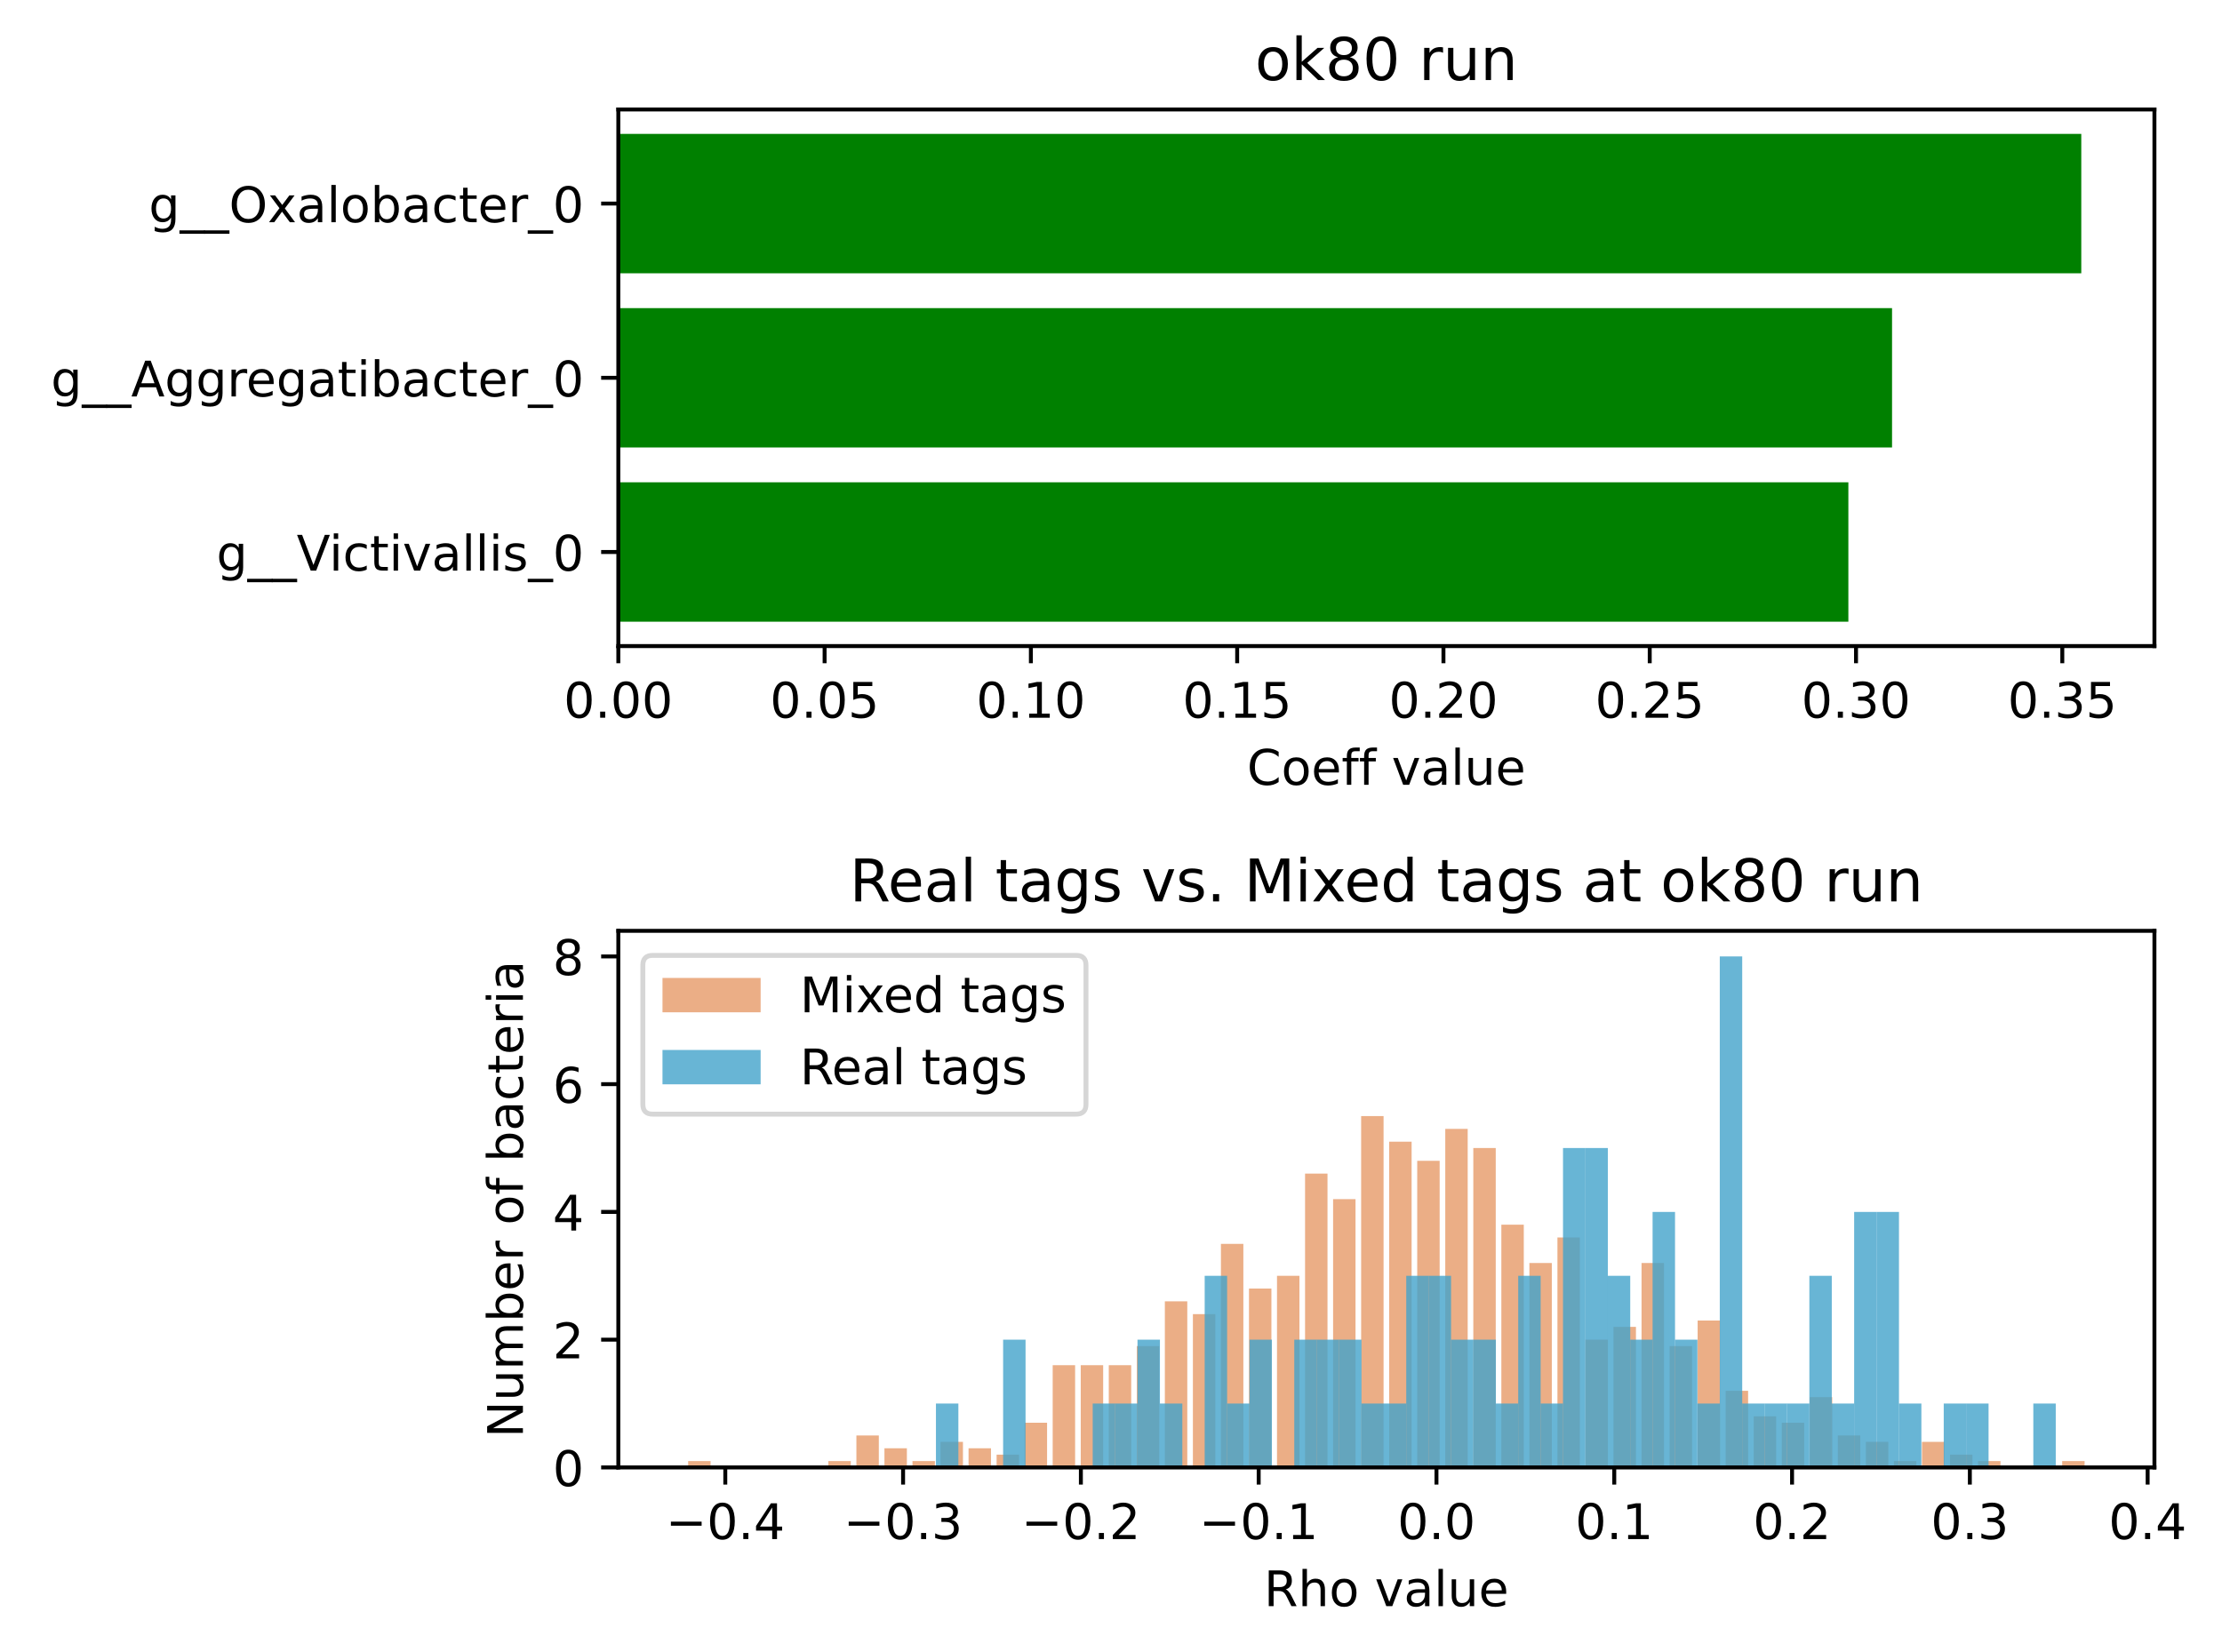 <?xml version="1.0" encoding="utf-8" standalone="no"?>
<!DOCTYPE svg PUBLIC "-//W3C//DTD SVG 1.1//EN"
  "http://www.w3.org/Graphics/SVG/1.1/DTD/svg11.dtd">
<!-- Created with matplotlib (https://matplotlib.org/) -->
<svg height="336.634pt" version="1.1" viewBox="0 0 452.792 336.634" width="452.792pt" xmlns="http://www.w3.org/2000/svg" xmlns:xlink="http://www.w3.org/1999/xlink">
 <defs>
  <style type="text/css">*{stroke-linecap:butt;stroke-linejoin:round;}</style>
 </defs>
 <g id="figure_1">
  <g id="patch_1">
   <path d="M 0 336.634 
L 452.792 336.634 
L 452.792 0 
L 0 0 
z
" style="fill:#ffffff;"/>
  </g>
  <g id="axes_1">
   <g id="patch_2">
    <path d="M 126 131.678 
L 439.023 131.678 
L 439.023 22.318 
L 126 22.318 
z
" style="fill:#ffffff;"/>
   </g>
   <g id="patch_3">
    <path clip-path="url(#p7007260e95)" d="M 126 126.707 
L 376.655 126.707 
L 376.655 98.302 
L 126 98.302 
z
" style="fill:#008000;"/>
   </g>
   <g id="patch_4">
    <path clip-path="url(#p7007260e95)" d="M 126 91.201 
L 385.555 91.201 
L 385.555 62.796 
L 126 62.796 
z
" style="fill:#008000;"/>
   </g>
   <g id="patch_5">
    <path clip-path="url(#p7007260e95)" d="M 126 55.694 
L 424.117 55.694 
L 424.117 27.289 
L 126 27.289 
z
" style="fill:#008000;"/>
   </g>
   <g id="matplotlib.axis_1">
    <g id="xtick_1">
     <g id="line2d_1">
      <defs>
       <path d="M 0 0 
L 0 3.5 
" id="maafb1d41b7" style="stroke:#000000;stroke-width:0.8;"/>
      </defs>
      <g>
       <use style="stroke:#000000;stroke-width:0.8;" x="126" xlink:href="#maafb1d41b7" y="131.678"/>
      </g>
     </g>
     <g id="text_1">
      <!-- 0.00 -->
      <g transform="translate(114.867 146.277)scale(0.1 -0.1)">
       <defs>
        <path d="M 31.781 66.406 
Q 24.172 66.406 20.328 58.906 
Q 16.5 51.422 16.5 36.375 
Q 16.5 21.391 20.328 13.891 
Q 24.172 6.391 31.781 6.391 
Q 39.453 6.391 43.281 13.891 
Q 47.125 21.391 47.125 36.375 
Q 47.125 51.422 43.281 58.906 
Q 39.453 66.406 31.781 66.406 
z
M 31.781 74.219 
Q 44.047 74.219 50.516 64.516 
Q 56.984 54.828 56.984 36.375 
Q 56.984 17.969 50.516 8.266 
Q 44.047 -1.422 31.781 -1.422 
Q 19.531 -1.422 13.062 8.266 
Q 6.594 17.969 6.594 36.375 
Q 6.594 54.828 13.062 64.516 
Q 19.531 74.219 31.781 74.219 
z
" id="DejaVuSans-48"/>
        <path d="M 10.688 12.406 
L 21 12.406 
L 21 0 
L 10.688 0 
z
" id="DejaVuSans-46"/>
       </defs>
       <use xlink:href="#DejaVuSans-48"/>
       <use x="63.623" xlink:href="#DejaVuSans-46"/>
       <use x="95.41" xlink:href="#DejaVuSans-48"/>
       <use x="159.033" xlink:href="#DejaVuSans-48"/>
      </g>
     </g>
    </g>
    <g id="xtick_2">
     <g id="line2d_2">
      <g>
       <use style="stroke:#000000;stroke-width:0.8;" x="168.035" xlink:href="#maafb1d41b7" y="131.678"/>
      </g>
     </g>
     <g id="text_2">
      <!-- 0.05 -->
      <g transform="translate(156.903 146.277)scale(0.1 -0.1)">
       <defs>
        <path d="M 10.797 72.906 
L 49.516 72.906 
L 49.516 64.594 
L 19.828 64.594 
L 19.828 46.734 
Q 21.969 47.469 24.109 47.828 
Q 26.266 48.188 28.422 48.188 
Q 40.625 48.188 47.75 41.5 
Q 54.891 34.812 54.891 23.391 
Q 54.891 11.625 47.562 5.094 
Q 40.234 -1.422 26.906 -1.422 
Q 22.312 -1.422 17.547 -0.641 
Q 12.797 0.141 7.719 1.703 
L 7.719 11.625 
Q 12.109 9.234 16.797 8.062 
Q 21.484 6.891 26.703 6.891 
Q 35.156 6.891 40.078 11.328 
Q 45.016 15.766 45.016 23.391 
Q 45.016 31 40.078 35.438 
Q 35.156 39.891 26.703 39.891 
Q 22.75 39.891 18.812 39.016 
Q 14.891 38.141 10.797 36.281 
z
" id="DejaVuSans-53"/>
       </defs>
       <use xlink:href="#DejaVuSans-48"/>
       <use x="63.623" xlink:href="#DejaVuSans-46"/>
       <use x="95.41" xlink:href="#DejaVuSans-48"/>
       <use x="159.033" xlink:href="#DejaVuSans-53"/>
      </g>
     </g>
    </g>
    <g id="xtick_3">
     <g id="line2d_3">
      <g>
       <use style="stroke:#000000;stroke-width:0.8;" x="210.071" xlink:href="#maafb1d41b7" y="131.678"/>
      </g>
     </g>
     <g id="text_3">
      <!-- 0.10 -->
      <g transform="translate(198.938 146.277)scale(0.1 -0.1)">
       <defs>
        <path d="M 12.406 8.297 
L 28.516 8.297 
L 28.516 63.922 
L 10.984 60.406 
L 10.984 69.391 
L 28.422 72.906 
L 38.281 72.906 
L 38.281 8.297 
L 54.391 8.297 
L 54.391 0 
L 12.406 0 
z
" id="DejaVuSans-49"/>
       </defs>
       <use xlink:href="#DejaVuSans-48"/>
       <use x="63.623" xlink:href="#DejaVuSans-46"/>
       <use x="95.41" xlink:href="#DejaVuSans-49"/>
       <use x="159.033" xlink:href="#DejaVuSans-48"/>
      </g>
     </g>
    </g>
    <g id="xtick_4">
     <g id="line2d_4">
      <g>
       <use style="stroke:#000000;stroke-width:0.8;" x="252.106" xlink:href="#maafb1d41b7" y="131.678"/>
      </g>
     </g>
     <g id="text_4">
      <!-- 0.15 -->
      <g transform="translate(240.974 146.277)scale(0.1 -0.1)">
       <use xlink:href="#DejaVuSans-48"/>
       <use x="63.623" xlink:href="#DejaVuSans-46"/>
       <use x="95.41" xlink:href="#DejaVuSans-49"/>
       <use x="159.033" xlink:href="#DejaVuSans-53"/>
      </g>
     </g>
    </g>
    <g id="xtick_5">
     <g id="line2d_5">
      <g>
       <use style="stroke:#000000;stroke-width:0.8;" x="294.142" xlink:href="#maafb1d41b7" y="131.678"/>
      </g>
     </g>
     <g id="text_5">
      <!-- 0.20 -->
      <g transform="translate(283.009 146.277)scale(0.1 -0.1)">
       <defs>
        <path d="M 19.188 8.297 
L 53.609 8.297 
L 53.609 0 
L 7.328 0 
L 7.328 8.297 
Q 12.938 14.109 22.625 23.891 
Q 32.328 33.688 34.812 36.531 
Q 39.547 41.844 41.422 45.531 
Q 43.312 49.219 43.312 52.781 
Q 43.312 58.594 39.234 62.25 
Q 35.156 65.922 28.609 65.922 
Q 23.969 65.922 18.812 64.312 
Q 13.672 62.703 7.812 59.422 
L 7.812 69.391 
Q 13.766 71.781 18.938 73 
Q 24.125 74.219 28.422 74.219 
Q 39.75 74.219 46.484 68.547 
Q 53.219 62.891 53.219 53.422 
Q 53.219 48.922 51.531 44.891 
Q 49.859 40.875 45.406 35.406 
Q 44.188 33.984 37.641 27.219 
Q 31.109 20.453 19.188 8.297 
z
" id="DejaVuSans-50"/>
       </defs>
       <use xlink:href="#DejaVuSans-48"/>
       <use x="63.623" xlink:href="#DejaVuSans-46"/>
       <use x="95.41" xlink:href="#DejaVuSans-50"/>
       <use x="159.033" xlink:href="#DejaVuSans-48"/>
      </g>
     </g>
    </g>
    <g id="xtick_6">
     <g id="line2d_6">
      <g>
       <use style="stroke:#000000;stroke-width:0.8;" x="336.177" xlink:href="#maafb1d41b7" y="131.678"/>
      </g>
     </g>
     <g id="text_6">
      <!-- 0.25 -->
      <g transform="translate(325.045 146.277)scale(0.1 -0.1)">
       <use xlink:href="#DejaVuSans-48"/>
       <use x="63.623" xlink:href="#DejaVuSans-46"/>
       <use x="95.41" xlink:href="#DejaVuSans-50"/>
       <use x="159.033" xlink:href="#DejaVuSans-53"/>
      </g>
     </g>
    </g>
    <g id="xtick_7">
     <g id="line2d_7">
      <g>
       <use style="stroke:#000000;stroke-width:0.8;" x="378.213" xlink:href="#maafb1d41b7" y="131.678"/>
      </g>
     </g>
     <g id="text_7">
      <!-- 0.30 -->
      <g transform="translate(367.08 146.277)scale(0.1 -0.1)">
       <defs>
        <path d="M 40.578 39.312 
Q 47.656 37.797 51.625 33 
Q 55.609 28.219 55.609 21.188 
Q 55.609 10.406 48.188 4.484 
Q 40.766 -1.422 27.094 -1.422 
Q 22.516 -1.422 17.656 -0.516 
Q 12.797 0.391 7.625 2.203 
L 7.625 11.719 
Q 11.719 9.328 16.594 8.109 
Q 21.484 6.891 26.812 6.891 
Q 36.078 6.891 40.938 10.547 
Q 45.797 14.203 45.797 21.188 
Q 45.797 27.641 41.281 31.266 
Q 36.766 34.906 28.719 34.906 
L 20.219 34.906 
L 20.219 43.016 
L 29.109 43.016 
Q 36.375 43.016 40.234 45.922 
Q 44.094 48.828 44.094 54.297 
Q 44.094 59.906 40.109 62.906 
Q 36.141 65.922 28.719 65.922 
Q 24.656 65.922 20.016 65.031 
Q 15.375 64.156 9.812 62.312 
L 9.812 71.094 
Q 15.438 72.656 20.344 73.438 
Q 25.25 74.219 29.594 74.219 
Q 40.828 74.219 47.359 69.109 
Q 53.906 64.016 53.906 55.328 
Q 53.906 49.266 50.438 45.094 
Q 46.969 40.922 40.578 39.312 
z
" id="DejaVuSans-51"/>
       </defs>
       <use xlink:href="#DejaVuSans-48"/>
       <use x="63.623" xlink:href="#DejaVuSans-46"/>
       <use x="95.41" xlink:href="#DejaVuSans-51"/>
       <use x="159.033" xlink:href="#DejaVuSans-48"/>
      </g>
     </g>
    </g>
    <g id="xtick_8">
     <g id="line2d_8">
      <g>
       <use style="stroke:#000000;stroke-width:0.8;" x="420.248" xlink:href="#maafb1d41b7" y="131.678"/>
      </g>
     </g>
     <g id="text_8">
      <!-- 0.35 -->
      <g transform="translate(409.115 146.277)scale(0.1 -0.1)">
       <use xlink:href="#DejaVuSans-48"/>
       <use x="63.623" xlink:href="#DejaVuSans-46"/>
       <use x="95.41" xlink:href="#DejaVuSans-51"/>
       <use x="159.033" xlink:href="#DejaVuSans-53"/>
      </g>
     </g>
    </g>
    <g id="text_9">
     <!-- Coeff value -->
     <g transform="translate(254.117 159.955)scale(0.1 -0.1)">
      <defs>
       <path d="M 64.406 67.281 
L 64.406 56.891 
Q 59.422 61.531 53.781 63.812 
Q 48.141 66.109 41.797 66.109 
Q 29.297 66.109 22.656 58.469 
Q 16.016 50.828 16.016 36.375 
Q 16.016 21.969 22.656 14.328 
Q 29.297 6.688 41.797 6.688 
Q 48.141 6.688 53.781 8.984 
Q 59.422 11.281 64.406 15.922 
L 64.406 5.609 
Q 59.234 2.094 53.438 0.328 
Q 47.656 -1.422 41.219 -1.422 
Q 24.656 -1.422 15.125 8.703 
Q 5.609 18.844 5.609 36.375 
Q 5.609 53.953 15.125 64.078 
Q 24.656 74.219 41.219 74.219 
Q 47.75 74.219 53.531 72.484 
Q 59.328 70.75 64.406 67.281 
z
" id="DejaVuSans-67"/>
       <path d="M 30.609 48.391 
Q 23.391 48.391 19.188 42.75 
Q 14.984 37.109 14.984 27.297 
Q 14.984 17.484 19.156 11.844 
Q 23.344 6.203 30.609 6.203 
Q 37.797 6.203 41.984 11.859 
Q 46.188 17.531 46.188 27.297 
Q 46.188 37.016 41.984 42.703 
Q 37.797 48.391 30.609 48.391 
z
M 30.609 56 
Q 42.328 56 49.016 48.375 
Q 55.719 40.766 55.719 27.297 
Q 55.719 13.875 49.016 6.219 
Q 42.328 -1.422 30.609 -1.422 
Q 18.844 -1.422 12.172 6.219 
Q 5.516 13.875 5.516 27.297 
Q 5.516 40.766 12.172 48.375 
Q 18.844 56 30.609 56 
z
" id="DejaVuSans-111"/>
       <path d="M 56.203 29.594 
L 56.203 25.203 
L 14.891 25.203 
Q 15.484 15.922 20.484 11.062 
Q 25.484 6.203 34.422 6.203 
Q 39.594 6.203 44.453 7.469 
Q 49.312 8.734 54.109 11.281 
L 54.109 2.781 
Q 49.266 0.734 44.188 -0.344 
Q 39.109 -1.422 33.891 -1.422 
Q 20.797 -1.422 13.156 6.188 
Q 5.516 13.812 5.516 26.812 
Q 5.516 40.234 12.766 48.109 
Q 20.016 56 32.328 56 
Q 43.359 56 49.781 48.891 
Q 56.203 41.797 56.203 29.594 
z
M 47.219 32.234 
Q 47.125 39.594 43.094 43.984 
Q 39.062 48.391 32.422 48.391 
Q 24.906 48.391 20.391 44.141 
Q 15.875 39.891 15.188 32.172 
z
" id="DejaVuSans-101"/>
       <path d="M 37.109 75.984 
L 37.109 68.5 
L 28.516 68.5 
Q 23.688 68.5 21.797 66.547 
Q 19.922 64.594 19.922 59.516 
L 19.922 54.688 
L 34.719 54.688 
L 34.719 47.703 
L 19.922 47.703 
L 19.922 0 
L 10.891 0 
L 10.891 47.703 
L 2.297 47.703 
L 2.297 54.688 
L 10.891 54.688 
L 10.891 58.5 
Q 10.891 67.625 15.141 71.797 
Q 19.391 75.984 28.609 75.984 
z
" id="DejaVuSans-102"/>
       <path id="DejaVuSans-32"/>
       <path d="M 2.984 54.688 
L 12.5 54.688 
L 29.594 8.797 
L 46.688 54.688 
L 56.203 54.688 
L 35.688 0 
L 23.484 0 
z
" id="DejaVuSans-118"/>
       <path d="M 34.281 27.484 
Q 23.391 27.484 19.188 25 
Q 14.984 22.516 14.984 16.5 
Q 14.984 11.719 18.141 8.906 
Q 21.297 6.109 26.703 6.109 
Q 34.188 6.109 38.703 11.406 
Q 43.219 16.703 43.219 25.484 
L 43.219 27.484 
z
M 52.203 31.203 
L 52.203 0 
L 43.219 0 
L 43.219 8.297 
Q 40.141 3.328 35.547 0.953 
Q 30.953 -1.422 24.312 -1.422 
Q 15.922 -1.422 10.953 3.297 
Q 6 8.016 6 15.922 
Q 6 25.141 12.172 29.828 
Q 18.359 34.516 30.609 34.516 
L 43.219 34.516 
L 43.219 35.406 
Q 43.219 41.609 39.141 45 
Q 35.062 48.391 27.688 48.391 
Q 23 48.391 18.547 47.266 
Q 14.109 46.141 10.016 43.891 
L 10.016 52.203 
Q 14.938 54.109 19.578 55.047 
Q 24.219 56 28.609 56 
Q 40.484 56 46.344 49.844 
Q 52.203 43.703 52.203 31.203 
z
" id="DejaVuSans-97"/>
       <path d="M 9.422 75.984 
L 18.406 75.984 
L 18.406 0 
L 9.422 0 
z
" id="DejaVuSans-108"/>
       <path d="M 8.5 21.578 
L 8.5 54.688 
L 17.484 54.688 
L 17.484 21.922 
Q 17.484 14.156 20.5 10.266 
Q 23.531 6.391 29.594 6.391 
Q 36.859 6.391 41.078 11.031 
Q 45.312 15.672 45.312 23.688 
L 45.312 54.688 
L 54.297 54.688 
L 54.297 0 
L 45.312 0 
L 45.312 8.406 
Q 42.047 3.422 37.719 1 
Q 33.406 -1.422 27.688 -1.422 
Q 18.266 -1.422 13.375 4.438 
Q 8.5 10.297 8.5 21.578 
z
M 31.109 56 
z
" id="DejaVuSans-117"/>
      </defs>
      <use xlink:href="#DejaVuSans-67"/>
      <use x="69.824" xlink:href="#DejaVuSans-111"/>
      <use x="131.006" xlink:href="#DejaVuSans-101"/>
      <use x="192.529" xlink:href="#DejaVuSans-102"/>
      <use x="227.734" xlink:href="#DejaVuSans-102"/>
      <use x="262.939" xlink:href="#DejaVuSans-32"/>
      <use x="294.727" xlink:href="#DejaVuSans-118"/>
      <use x="353.906" xlink:href="#DejaVuSans-97"/>
      <use x="415.186" xlink:href="#DejaVuSans-108"/>
      <use x="442.969" xlink:href="#DejaVuSans-117"/>
      <use x="506.348" xlink:href="#DejaVuSans-101"/>
     </g>
    </g>
   </g>
   <g id="matplotlib.axis_2">
    <g id="ytick_1">
     <g id="line2d_9">
      <defs>
       <path d="M 0 0 
L -3.5 0 
" id="m98f04a2d70" style="stroke:#000000;stroke-width:0.8;"/>
      </defs>
      <g>
       <use style="stroke:#000000;stroke-width:0.8;" x="126" xlink:href="#m98f04a2d70" y="112.505"/>
      </g>
     </g>
     <g id="text_10">
      <!--  g__Victivallis_0 -->
      <g transform="translate(40.93 116.304)scale(0.1 -0.1)">
       <defs>
        <path d="M 45.406 27.984 
Q 45.406 37.75 41.375 43.109 
Q 37.359 48.484 30.078 48.484 
Q 22.859 48.484 18.828 43.109 
Q 14.797 37.75 14.797 27.984 
Q 14.797 18.266 18.828 12.891 
Q 22.859 7.516 30.078 7.516 
Q 37.359 7.516 41.375 12.891 
Q 45.406 18.266 45.406 27.984 
z
M 54.391 6.781 
Q 54.391 -7.172 48.188 -13.984 
Q 42 -20.797 29.203 -20.797 
Q 24.469 -20.797 20.266 -20.094 
Q 16.062 -19.391 12.109 -17.922 
L 12.109 -9.188 
Q 16.062 -11.328 19.922 -12.344 
Q 23.781 -13.375 27.781 -13.375 
Q 36.625 -13.375 41.016 -8.766 
Q 45.406 -4.156 45.406 5.172 
L 45.406 9.625 
Q 42.625 4.781 38.281 2.391 
Q 33.938 0 27.875 0 
Q 17.828 0 11.672 7.656 
Q 5.516 15.328 5.516 27.984 
Q 5.516 40.672 11.672 48.328 
Q 17.828 56 27.875 56 
Q 33.938 56 38.281 53.609 
Q 42.625 51.219 45.406 46.391 
L 45.406 54.688 
L 54.391 54.688 
z
" id="DejaVuSans-103"/>
        <path d="M 50.984 -16.609 
L 50.984 -23.578 
L -0.984 -23.578 
L -0.984 -16.609 
z
" id="DejaVuSans-95"/>
        <path d="M 28.609 0 
L 0.781 72.906 
L 11.078 72.906 
L 34.188 11.531 
L 57.328 72.906 
L 67.578 72.906 
L 39.797 0 
z
" id="DejaVuSans-86"/>
        <path d="M 9.422 54.688 
L 18.406 54.688 
L 18.406 0 
L 9.422 0 
z
M 9.422 75.984 
L 18.406 75.984 
L 18.406 64.594 
L 9.422 64.594 
z
" id="DejaVuSans-105"/>
        <path d="M 48.781 52.594 
L 48.781 44.188 
Q 44.969 46.297 41.141 47.344 
Q 37.312 48.391 33.406 48.391 
Q 24.656 48.391 19.812 42.844 
Q 14.984 37.312 14.984 27.297 
Q 14.984 17.281 19.812 11.734 
Q 24.656 6.203 33.406 6.203 
Q 37.312 6.203 41.141 7.25 
Q 44.969 8.297 48.781 10.406 
L 48.781 2.094 
Q 45.016 0.344 40.984 -0.531 
Q 36.969 -1.422 32.422 -1.422 
Q 20.062 -1.422 12.781 6.344 
Q 5.516 14.109 5.516 27.297 
Q 5.516 40.672 12.859 48.328 
Q 20.219 56 33.016 56 
Q 37.156 56 41.109 55.141 
Q 45.062 54.297 48.781 52.594 
z
" id="DejaVuSans-99"/>
        <path d="M 18.312 70.219 
L 18.312 54.688 
L 36.812 54.688 
L 36.812 47.703 
L 18.312 47.703 
L 18.312 18.016 
Q 18.312 11.328 20.141 9.422 
Q 21.969 7.516 27.594 7.516 
L 36.812 7.516 
L 36.812 0 
L 27.594 0 
Q 17.188 0 13.234 3.875 
Q 9.281 7.766 9.281 18.016 
L 9.281 47.703 
L 2.688 47.703 
L 2.688 54.688 
L 9.281 54.688 
L 9.281 70.219 
z
" id="DejaVuSans-116"/>
        <path d="M 44.281 53.078 
L 44.281 44.578 
Q 40.484 46.531 36.375 47.5 
Q 32.281 48.484 27.875 48.484 
Q 21.188 48.484 17.844 46.438 
Q 14.5 44.391 14.5 40.281 
Q 14.5 37.156 16.891 35.375 
Q 19.281 33.594 26.516 31.984 
L 29.594 31.297 
Q 39.156 29.25 43.188 25.516 
Q 47.219 21.781 47.219 15.094 
Q 47.219 7.469 41.188 3.016 
Q 35.156 -1.422 24.609 -1.422 
Q 20.219 -1.422 15.453 -0.562 
Q 10.688 0.297 5.422 2 
L 5.422 11.281 
Q 10.406 8.688 15.234 7.391 
Q 20.062 6.109 24.812 6.109 
Q 31.156 6.109 34.562 8.281 
Q 37.984 10.453 37.984 14.406 
Q 37.984 18.062 35.516 20.016 
Q 33.062 21.969 24.703 23.781 
L 21.578 24.516 
Q 13.234 26.266 9.516 29.906 
Q 5.812 33.547 5.812 39.891 
Q 5.812 47.609 11.281 51.797 
Q 16.75 56 26.812 56 
Q 31.781 56 36.172 55.266 
Q 40.578 54.547 44.281 53.078 
z
" id="DejaVuSans-115"/>
       </defs>
       <use xlink:href="#DejaVuSans-32"/>
       <use x="31.787" xlink:href="#DejaVuSans-103"/>
       <use x="95.264" xlink:href="#DejaVuSans-95"/>
       <use x="145.264" xlink:href="#DejaVuSans-95"/>
       <use x="195.264" xlink:href="#DejaVuSans-86"/>
       <use x="261.422" xlink:href="#DejaVuSans-105"/>
       <use x="289.205" xlink:href="#DejaVuSans-99"/>
       <use x="344.186" xlink:href="#DejaVuSans-116"/>
       <use x="383.395" xlink:href="#DejaVuSans-105"/>
       <use x="411.178" xlink:href="#DejaVuSans-118"/>
       <use x="470.357" xlink:href="#DejaVuSans-97"/>
       <use x="531.637" xlink:href="#DejaVuSans-108"/>
       <use x="559.42" xlink:href="#DejaVuSans-108"/>
       <use x="587.203" xlink:href="#DejaVuSans-105"/>
       <use x="614.986" xlink:href="#DejaVuSans-115"/>
       <use x="667.086" xlink:href="#DejaVuSans-95"/>
       <use x="717.086" xlink:href="#DejaVuSans-48"/>
      </g>
     </g>
    </g>
    <g id="ytick_2">
     <g id="line2d_10">
      <g>
       <use style="stroke:#000000;stroke-width:0.8;" x="126" xlink:href="#m98f04a2d70" y="76.998"/>
      </g>
     </g>
     <g id="text_11">
      <!--  g__Aggregatibacter_0 -->
      <g transform="translate(7.2 80.797)scale(0.1 -0.1)">
       <defs>
        <path d="M 34.188 63.188 
L 20.797 26.906 
L 47.609 26.906 
z
M 28.609 72.906 
L 39.797 72.906 
L 67.578 0 
L 57.328 0 
L 50.688 18.703 
L 17.828 18.703 
L 11.188 0 
L 0.781 0 
z
" id="DejaVuSans-65"/>
        <path d="M 41.109 46.297 
Q 39.594 47.172 37.812 47.578 
Q 36.031 48 33.891 48 
Q 26.266 48 22.188 43.047 
Q 18.109 38.094 18.109 28.812 
L 18.109 0 
L 9.078 0 
L 9.078 54.688 
L 18.109 54.688 
L 18.109 46.188 
Q 20.953 51.172 25.484 53.578 
Q 30.031 56 36.531 56 
Q 37.453 56 38.578 55.875 
Q 39.703 55.766 41.062 55.516 
z
" id="DejaVuSans-114"/>
        <path d="M 48.688 27.297 
Q 48.688 37.203 44.609 42.844 
Q 40.531 48.484 33.406 48.484 
Q 26.266 48.484 22.188 42.844 
Q 18.109 37.203 18.109 27.297 
Q 18.109 17.391 22.188 11.75 
Q 26.266 6.109 33.406 6.109 
Q 40.531 6.109 44.609 11.75 
Q 48.688 17.391 48.688 27.297 
z
M 18.109 46.391 
Q 20.953 51.266 25.266 53.625 
Q 29.594 56 35.594 56 
Q 45.562 56 51.781 48.094 
Q 58.016 40.188 58.016 27.297 
Q 58.016 14.406 51.781 6.484 
Q 45.562 -1.422 35.594 -1.422 
Q 29.594 -1.422 25.266 0.953 
Q 20.953 3.328 18.109 8.203 
L 18.109 0 
L 9.078 0 
L 9.078 75.984 
L 18.109 75.984 
z
" id="DejaVuSans-98"/>
       </defs>
       <use xlink:href="#DejaVuSans-32"/>
       <use x="31.787" xlink:href="#DejaVuSans-103"/>
       <use x="95.264" xlink:href="#DejaVuSans-95"/>
       <use x="145.264" xlink:href="#DejaVuSans-95"/>
       <use x="195.264" xlink:href="#DejaVuSans-65"/>
       <use x="263.672" xlink:href="#DejaVuSans-103"/>
       <use x="327.148" xlink:href="#DejaVuSans-103"/>
       <use x="390.625" xlink:href="#DejaVuSans-114"/>
       <use x="429.488" xlink:href="#DejaVuSans-101"/>
       <use x="491.012" xlink:href="#DejaVuSans-103"/>
       <use x="554.488" xlink:href="#DejaVuSans-97"/>
       <use x="615.768" xlink:href="#DejaVuSans-116"/>
       <use x="654.977" xlink:href="#DejaVuSans-105"/>
       <use x="682.76" xlink:href="#DejaVuSans-98"/>
       <use x="746.236" xlink:href="#DejaVuSans-97"/>
       <use x="807.516" xlink:href="#DejaVuSans-99"/>
       <use x="862.496" xlink:href="#DejaVuSans-116"/>
       <use x="901.705" xlink:href="#DejaVuSans-101"/>
       <use x="963.229" xlink:href="#DejaVuSans-114"/>
       <use x="1004.342" xlink:href="#DejaVuSans-95"/>
       <use x="1054.342" xlink:href="#DejaVuSans-48"/>
      </g>
     </g>
    </g>
    <g id="ytick_3">
     <g id="line2d_11">
      <g>
       <use style="stroke:#000000;stroke-width:0.8;" x="126" xlink:href="#m98f04a2d70" y="41.492"/>
      </g>
     </g>
     <g id="text_12">
      <!--  g__Oxalobacter_0 -->
      <g transform="translate(27.136 45.291)scale(0.1 -0.1)">
       <defs>
        <path d="M 39.406 66.219 
Q 28.656 66.219 22.328 58.203 
Q 16.016 50.203 16.016 36.375 
Q 16.016 22.609 22.328 14.594 
Q 28.656 6.594 39.406 6.594 
Q 50.141 6.594 56.422 14.594 
Q 62.703 22.609 62.703 36.375 
Q 62.703 50.203 56.422 58.203 
Q 50.141 66.219 39.406 66.219 
z
M 39.406 74.219 
Q 54.734 74.219 63.906 63.938 
Q 73.094 53.656 73.094 36.375 
Q 73.094 19.141 63.906 8.859 
Q 54.734 -1.422 39.406 -1.422 
Q 24.031 -1.422 14.812 8.828 
Q 5.609 19.094 5.609 36.375 
Q 5.609 53.656 14.812 63.938 
Q 24.031 74.219 39.406 74.219 
z
" id="DejaVuSans-79"/>
        <path d="M 54.891 54.688 
L 35.109 28.078 
L 55.906 0 
L 45.312 0 
L 29.391 21.484 
L 13.484 0 
L 2.875 0 
L 24.125 28.609 
L 4.688 54.688 
L 15.281 54.688 
L 29.781 35.203 
L 44.281 54.688 
z
" id="DejaVuSans-120"/>
       </defs>
       <use xlink:href="#DejaVuSans-32"/>
       <use x="31.787" xlink:href="#DejaVuSans-103"/>
       <use x="95.264" xlink:href="#DejaVuSans-95"/>
       <use x="145.264" xlink:href="#DejaVuSans-95"/>
       <use x="195.264" xlink:href="#DejaVuSans-79"/>
       <use x="273.975" xlink:href="#DejaVuSans-120"/>
       <use x="333.154" xlink:href="#DejaVuSans-97"/>
       <use x="394.434" xlink:href="#DejaVuSans-108"/>
       <use x="422.217" xlink:href="#DejaVuSans-111"/>
       <use x="483.398" xlink:href="#DejaVuSans-98"/>
       <use x="546.875" xlink:href="#DejaVuSans-97"/>
       <use x="608.154" xlink:href="#DejaVuSans-99"/>
       <use x="663.135" xlink:href="#DejaVuSans-116"/>
       <use x="702.344" xlink:href="#DejaVuSans-101"/>
       <use x="763.867" xlink:href="#DejaVuSans-114"/>
       <use x="804.98" xlink:href="#DejaVuSans-95"/>
       <use x="854.98" xlink:href="#DejaVuSans-48"/>
      </g>
     </g>
    </g>
   </g>
   <g id="patch_6">
    <path d="M 126 131.678 
L 126 22.318 
" style="fill:none;stroke:#000000;stroke-linecap:square;stroke-linejoin:miter;stroke-width:0.8;"/>
   </g>
   <g id="patch_7">
    <path d="M 439.023 131.678 
L 439.023 22.318 
" style="fill:none;stroke:#000000;stroke-linecap:square;stroke-linejoin:miter;stroke-width:0.8;"/>
   </g>
   <g id="patch_8">
    <path d="M 126 131.678 
L 439.023 131.678 
" style="fill:none;stroke:#000000;stroke-linecap:square;stroke-linejoin:miter;stroke-width:0.8;"/>
   </g>
   <g id="patch_9">
    <path d="M 126 22.318 
L 439.023 22.318 
" style="fill:none;stroke:#000000;stroke-linecap:square;stroke-linejoin:miter;stroke-width:0.8;"/>
   </g>
   <g id="text_13">
    <!-- ok80 run -->
    <g transform="translate(255.752 16.318)scale(0.12 -0.12)">
     <defs>
      <path d="M 9.078 75.984 
L 18.109 75.984 
L 18.109 31.109 
L 44.922 54.688 
L 56.391 54.688 
L 27.391 29.109 
L 57.625 0 
L 45.906 0 
L 18.109 26.703 
L 18.109 0 
L 9.078 0 
z
" id="DejaVuSans-107"/>
      <path d="M 31.781 34.625 
Q 24.75 34.625 20.719 30.859 
Q 16.703 27.094 16.703 20.516 
Q 16.703 13.922 20.719 10.156 
Q 24.75 6.391 31.781 6.391 
Q 38.812 6.391 42.859 10.172 
Q 46.922 13.969 46.922 20.516 
Q 46.922 27.094 42.891 30.859 
Q 38.875 34.625 31.781 34.625 
z
M 21.922 38.812 
Q 15.578 40.375 12.031 44.719 
Q 8.5 49.078 8.5 55.328 
Q 8.5 64.062 14.719 69.141 
Q 20.953 74.219 31.781 74.219 
Q 42.672 74.219 48.875 69.141 
Q 55.078 64.062 55.078 55.328 
Q 55.078 49.078 51.531 44.719 
Q 48 40.375 41.703 38.812 
Q 48.828 37.156 52.797 32.312 
Q 56.781 27.484 56.781 20.516 
Q 56.781 9.906 50.312 4.234 
Q 43.844 -1.422 31.781 -1.422 
Q 19.734 -1.422 13.25 4.234 
Q 6.781 9.906 6.781 20.516 
Q 6.781 27.484 10.781 32.312 
Q 14.797 37.156 21.922 38.812 
z
M 18.312 54.391 
Q 18.312 48.734 21.844 45.562 
Q 25.391 42.391 31.781 42.391 
Q 38.141 42.391 41.719 45.562 
Q 45.312 48.734 45.312 54.391 
Q 45.312 60.062 41.719 63.234 
Q 38.141 66.406 31.781 66.406 
Q 25.391 66.406 21.844 63.234 
Q 18.312 60.062 18.312 54.391 
z
" id="DejaVuSans-56"/>
      <path d="M 54.891 33.016 
L 54.891 0 
L 45.906 0 
L 45.906 32.719 
Q 45.906 40.484 42.875 44.328 
Q 39.844 48.188 33.797 48.188 
Q 26.516 48.188 22.312 43.547 
Q 18.109 38.922 18.109 30.906 
L 18.109 0 
L 9.078 0 
L 9.078 54.688 
L 18.109 54.688 
L 18.109 46.188 
Q 21.344 51.125 25.703 53.562 
Q 30.078 56 35.797 56 
Q 45.219 56 50.047 50.172 
Q 54.891 44.344 54.891 33.016 
z
" id="DejaVuSans-110"/>
     </defs>
     <use xlink:href="#DejaVuSans-111"/>
     <use x="61.182" xlink:href="#DejaVuSans-107"/>
     <use x="119.092" xlink:href="#DejaVuSans-56"/>
     <use x="182.715" xlink:href="#DejaVuSans-48"/>
     <use x="246.338" xlink:href="#DejaVuSans-32"/>
     <use x="278.125" xlink:href="#DejaVuSans-114"/>
     <use x="319.238" xlink:href="#DejaVuSans-117"/>
     <use x="382.617" xlink:href="#DejaVuSans-110"/>
    </g>
   </g>
  </g>
  <g id="axes_2">
   <g id="patch_10">
    <path d="M 126 299.078 
L 439.023 299.078 
L 439.023 189.718 
L 126 189.718 
z
" style="fill:#ffffff;"/>
   </g>
   <g id="patch_11">
    <path clip-path="url(#pc74991b1f6)" d="M 140.228 299.078 
L 144.8 299.078 
L 144.8 297.776 
L 140.228 297.776 
z
" style="fill:#d95f0e;opacity:0.5;"/>
   </g>
   <g id="patch_12">
    <path clip-path="url(#pc74991b1f6)" d="M 145.942 299.078 
L 150.514 299.078 
L 150.514 299.078 
L 145.942 299.078 
z
" style="fill:#d95f0e;opacity:0.5;"/>
   </g>
   <g id="patch_13">
    <path clip-path="url(#pc74991b1f6)" d="M 151.657 299.078 
L 156.228 299.078 
L 156.228 299.078 
L 151.657 299.078 
z
" style="fill:#d95f0e;opacity:0.5;"/>
   </g>
   <g id="patch_14">
    <path clip-path="url(#pc74991b1f6)" d="M 157.371 299.078 
L 161.942 299.078 
L 161.942 299.078 
L 157.371 299.078 
z
" style="fill:#d95f0e;opacity:0.5;"/>
   </g>
   <g id="patch_15">
    <path clip-path="url(#pc74991b1f6)" d="M 163.085 299.078 
L 167.656 299.078 
L 167.656 299.078 
L 163.085 299.078 
z
" style="fill:#d95f0e;opacity:0.5;"/>
   </g>
   <g id="patch_16">
    <path clip-path="url(#pc74991b1f6)" d="M 168.799 299.078 
L 173.371 299.078 
L 173.371 297.776 
L 168.799 297.776 
z
" style="fill:#d95f0e;opacity:0.5;"/>
   </g>
   <g id="patch_17">
    <path clip-path="url(#pc74991b1f6)" d="M 174.513 299.078 
L 179.085 299.078 
L 179.085 292.569 
L 174.513 292.569 
z
" style="fill:#d95f0e;opacity:0.5;"/>
   </g>
   <g id="patch_18">
    <path clip-path="url(#pc74991b1f6)" d="M 180.228 299.078 
L 184.799 299.078 
L 184.799 295.172 
L 180.228 295.172 
z
" style="fill:#d95f0e;opacity:0.5;"/>
   </g>
   <g id="patch_19">
    <path clip-path="url(#pc74991b1f6)" d="M 185.942 299.078 
L 190.513 299.078 
L 190.513 297.776 
L 185.942 297.776 
z
" style="fill:#d95f0e;opacity:0.5;"/>
   </g>
   <g id="patch_20">
    <path clip-path="url(#pc74991b1f6)" d="M 191.656 299.078 
L 196.227 299.078 
L 196.227 293.871 
L 191.656 293.871 
z
" style="fill:#d95f0e;opacity:0.5;"/>
   </g>
   <g id="patch_21">
    <path clip-path="url(#pc74991b1f6)" d="M 197.37 299.078 
L 201.941 299.078 
L 201.941 295.172 
L 197.37 295.172 
z
" style="fill:#d95f0e;opacity:0.5;"/>
   </g>
   <g id="patch_22">
    <path clip-path="url(#pc74991b1f6)" d="M 203.084 299.078 
L 207.656 299.078 
L 207.656 296.474 
L 203.084 296.474 
z
" style="fill:#d95f0e;opacity:0.5;"/>
   </g>
   <g id="patch_23">
    <path clip-path="url(#pc74991b1f6)" d="M 208.798 299.078 
L 213.37 299.078 
L 213.37 289.965 
L 208.798 289.965 
z
" style="fill:#d95f0e;opacity:0.5;"/>
   </g>
   <g id="patch_24">
    <path clip-path="url(#pc74991b1f6)" d="M 214.513 299.078 
L 219.084 299.078 
L 219.084 278.248 
L 214.513 278.248 
z
" style="fill:#d95f0e;opacity:0.5;"/>
   </g>
   <g id="patch_25">
    <path clip-path="url(#pc74991b1f6)" d="M 220.227 299.078 
L 224.798 299.078 
L 224.798 278.248 
L 220.227 278.248 
z
" style="fill:#d95f0e;opacity:0.5;"/>
   </g>
   <g id="patch_26">
    <path clip-path="url(#pc74991b1f6)" d="M 225.941 299.078 
L 230.512 299.078 
L 230.512 278.248 
L 225.941 278.248 
z
" style="fill:#d95f0e;opacity:0.5;"/>
   </g>
   <g id="patch_27">
    <path clip-path="url(#pc74991b1f6)" d="M 231.655 299.078 
L 236.227 299.078 
L 236.227 274.342 
L 231.655 274.342 
z
" style="fill:#d95f0e;opacity:0.5;"/>
   </g>
   <g id="patch_28">
    <path clip-path="url(#pc74991b1f6)" d="M 237.369 299.078 
L 241.941 299.078 
L 241.941 265.229 
L 237.369 265.229 
z
" style="fill:#d95f0e;opacity:0.5;"/>
   </g>
   <g id="patch_29">
    <path clip-path="url(#pc74991b1f6)" d="M 243.084 299.078 
L 247.655 299.078 
L 247.655 267.832 
L 243.084 267.832 
z
" style="fill:#d95f0e;opacity:0.5;"/>
   </g>
   <g id="patch_30">
    <path clip-path="url(#pc74991b1f6)" d="M 248.798 299.078 
L 253.369 299.078 
L 253.369 253.511 
L 248.798 253.511 
z
" style="fill:#d95f0e;opacity:0.5;"/>
   </g>
   <g id="patch_31">
    <path clip-path="url(#pc74991b1f6)" d="M 254.512 299.078 
L 259.083 299.078 
L 259.083 262.625 
L 254.512 262.625 
z
" style="fill:#d95f0e;opacity:0.5;"/>
   </g>
   <g id="patch_32">
    <path clip-path="url(#pc74991b1f6)" d="M 260.226 299.078 
L 264.797 299.078 
L 264.797 260.021 
L 260.226 260.021 
z
" style="fill:#d95f0e;opacity:0.5;"/>
   </g>
   <g id="patch_33">
    <path clip-path="url(#pc74991b1f6)" d="M 265.94 299.078 
L 270.512 299.078 
L 270.512 239.191 
L 265.94 239.191 
z
" style="fill:#d95f0e;opacity:0.5;"/>
   </g>
   <g id="patch_34">
    <path clip-path="url(#pc74991b1f6)" d="M 271.654 299.078 
L 276.226 299.078 
L 276.226 244.398 
L 271.654 244.398 
z
" style="fill:#d95f0e;opacity:0.5;"/>
   </g>
   <g id="patch_35">
    <path clip-path="url(#pc74991b1f6)" d="M 277.369 299.078 
L 281.94 299.078 
L 281.94 227.473 
L 277.369 227.473 
z
" style="fill:#d95f0e;opacity:0.5;"/>
   </g>
   <g id="patch_36">
    <path clip-path="url(#pc74991b1f6)" d="M 283.083 299.078 
L 287.654 299.078 
L 287.654 232.681 
L 283.083 232.681 
z
" style="fill:#d95f0e;opacity:0.5;"/>
   </g>
   <g id="patch_37">
    <path clip-path="url(#pc74991b1f6)" d="M 288.797 299.078 
L 293.368 299.078 
L 293.368 236.587 
L 288.797 236.587 
z
" style="fill:#d95f0e;opacity:0.5;"/>
   </g>
   <g id="patch_38">
    <path clip-path="url(#pc74991b1f6)" d="M 294.511 299.078 
L 299.082 299.078 
L 299.082 230.077 
L 294.511 230.077 
z
" style="fill:#d95f0e;opacity:0.5;"/>
   </g>
   <g id="patch_39">
    <path clip-path="url(#pc74991b1f6)" d="M 300.225 299.078 
L 304.797 299.078 
L 304.797 233.983 
L 300.225 233.983 
z
" style="fill:#d95f0e;opacity:0.5;"/>
   </g>
   <g id="patch_40">
    <path clip-path="url(#pc74991b1f6)" d="M 305.94 299.078 
L 310.511 299.078 
L 310.511 249.606 
L 305.94 249.606 
z
" style="fill:#d95f0e;opacity:0.5;"/>
   </g>
   <g id="patch_41">
    <path clip-path="url(#pc74991b1f6)" d="M 311.654 299.078 
L 316.225 299.078 
L 316.225 257.417 
L 311.654 257.417 
z
" style="fill:#d95f0e;opacity:0.5;"/>
   </g>
   <g id="patch_42">
    <path clip-path="url(#pc74991b1f6)" d="M 317.368 299.078 
L 321.939 299.078 
L 321.939 252.21 
L 317.368 252.21 
z
" style="fill:#d95f0e;opacity:0.5;"/>
   </g>
   <g id="patch_43">
    <path clip-path="url(#pc74991b1f6)" d="M 323.082 299.078 
L 327.653 299.078 
L 327.653 273.04 
L 323.082 273.04 
z
" style="fill:#d95f0e;opacity:0.5;"/>
   </g>
   <g id="patch_44">
    <path clip-path="url(#pc74991b1f6)" d="M 328.796 299.078 
L 333.368 299.078 
L 333.368 270.436 
L 328.796 270.436 
z
" style="fill:#d95f0e;opacity:0.5;"/>
   </g>
   <g id="patch_45">
    <path clip-path="url(#pc74991b1f6)" d="M 334.51 299.078 
L 339.082 299.078 
L 339.082 257.417 
L 334.51 257.417 
z
" style="fill:#d95f0e;opacity:0.5;"/>
   </g>
   <g id="patch_46">
    <path clip-path="url(#pc74991b1f6)" d="M 340.225 299.078 
L 344.796 299.078 
L 344.796 274.342 
L 340.225 274.342 
z
" style="fill:#d95f0e;opacity:0.5;"/>
   </g>
   <g id="patch_47">
    <path clip-path="url(#pc74991b1f6)" d="M 345.939 299.078 
L 350.51 299.078 
L 350.51 269.134 
L 345.939 269.134 
z
" style="fill:#d95f0e;opacity:0.5;"/>
   </g>
   <g id="patch_48">
    <path clip-path="url(#pc74991b1f6)" d="M 351.653 299.078 
L 356.224 299.078 
L 356.224 283.455 
L 351.653 283.455 
z
" style="fill:#d95f0e;opacity:0.5;"/>
   </g>
   <g id="patch_49">
    <path clip-path="url(#pc74991b1f6)" d="M 357.367 299.078 
L 361.938 299.078 
L 361.938 288.663 
L 357.367 288.663 
z
" style="fill:#d95f0e;opacity:0.5;"/>
   </g>
   <g id="patch_50">
    <path clip-path="url(#pc74991b1f6)" d="M 363.081 299.078 
L 367.653 299.078 
L 367.653 289.965 
L 363.081 289.965 
z
" style="fill:#d95f0e;opacity:0.5;"/>
   </g>
   <g id="patch_51">
    <path clip-path="url(#pc74991b1f6)" d="M 368.795 299.078 
L 373.367 299.078 
L 373.367 284.757 
L 368.795 284.757 
z
" style="fill:#d95f0e;opacity:0.5;"/>
   </g>
   <g id="patch_52">
    <path clip-path="url(#pc74991b1f6)" d="M 374.51 299.078 
L 379.081 299.078 
L 379.081 292.569 
L 374.51 292.569 
z
" style="fill:#d95f0e;opacity:0.5;"/>
   </g>
   <g id="patch_53">
    <path clip-path="url(#pc74991b1f6)" d="M 380.224 299.078 
L 384.795 299.078 
L 384.795 293.871 
L 380.224 293.871 
z
" style="fill:#d95f0e;opacity:0.5;"/>
   </g>
   <g id="patch_54">
    <path clip-path="url(#pc74991b1f6)" d="M 385.938 299.078 
L 390.509 299.078 
L 390.509 297.776 
L 385.938 297.776 
z
" style="fill:#d95f0e;opacity:0.5;"/>
   </g>
   <g id="patch_55">
    <path clip-path="url(#pc74991b1f6)" d="M 391.652 299.078 
L 396.224 299.078 
L 396.224 293.871 
L 391.652 293.871 
z
" style="fill:#d95f0e;opacity:0.5;"/>
   </g>
   <g id="patch_56">
    <path clip-path="url(#pc74991b1f6)" d="M 397.366 299.078 
L 401.938 299.078 
L 401.938 296.474 
L 397.366 296.474 
z
" style="fill:#d95f0e;opacity:0.5;"/>
   </g>
   <g id="patch_57">
    <path clip-path="url(#pc74991b1f6)" d="M 403.081 299.078 
L 407.652 299.078 
L 407.652 297.776 
L 403.081 297.776 
z
" style="fill:#d95f0e;opacity:0.5;"/>
   </g>
   <g id="patch_58">
    <path clip-path="url(#pc74991b1f6)" d="M 408.795 299.078 
L 413.366 299.078 
L 413.366 299.078 
L 408.795 299.078 
z
" style="fill:#d95f0e;opacity:0.5;"/>
   </g>
   <g id="patch_59">
    <path clip-path="url(#pc74991b1f6)" d="M 414.509 299.078 
L 419.08 299.078 
L 419.08 299.078 
L 414.509 299.078 
z
" style="fill:#d95f0e;opacity:0.5;"/>
   </g>
   <g id="patch_60">
    <path clip-path="url(#pc74991b1f6)" d="M 420.223 299.078 
L 424.794 299.078 
L 424.794 297.776 
L 420.223 297.776 
z
" style="fill:#d95f0e;opacity:0.5;"/>
   </g>
   <g id="patch_61">
    <path clip-path="url(#pc74991b1f6)" d="M 190.723 299.078 
L 195.294 299.078 
L 195.294 286.059 
L 190.723 286.059 
z
" style="fill:#43a2ca;opacity:0.8;"/>
   </g>
   <g id="patch_62">
    <path clip-path="url(#pc74991b1f6)" d="M 195.286 299.078 
L 199.858 299.078 
L 199.858 299.078 
L 195.286 299.078 
z
" style="fill:#43a2ca;opacity:0.8;"/>
   </g>
   <g id="patch_63">
    <path clip-path="url(#pc74991b1f6)" d="M 199.85 299.078 
L 204.421 299.078 
L 204.421 299.078 
L 199.85 299.078 
z
" style="fill:#43a2ca;opacity:0.8;"/>
   </g>
   <g id="patch_64">
    <path clip-path="url(#pc74991b1f6)" d="M 204.414 299.078 
L 208.985 299.078 
L 208.985 273.04 
L 204.414 273.04 
z
" style="fill:#43a2ca;opacity:0.8;"/>
   </g>
   <g id="patch_65">
    <path clip-path="url(#pc74991b1f6)" d="M 208.977 299.078 
L 213.549 299.078 
L 213.549 299.078 
L 208.977 299.078 
z
" style="fill:#43a2ca;opacity:0.8;"/>
   </g>
   <g id="patch_66">
    <path clip-path="url(#pc74991b1f6)" d="M 213.541 299.078 
L 218.112 299.078 
L 218.112 299.078 
L 213.541 299.078 
z
" style="fill:#43a2ca;opacity:0.8;"/>
   </g>
   <g id="patch_67">
    <path clip-path="url(#pc74991b1f6)" d="M 218.105 299.078 
L 222.676 299.078 
L 222.676 299.078 
L 218.105 299.078 
z
" style="fill:#43a2ca;opacity:0.8;"/>
   </g>
   <g id="patch_68">
    <path clip-path="url(#pc74991b1f6)" d="M 222.668 299.078 
L 227.24 299.078 
L 227.24 286.059 
L 222.668 286.059 
z
" style="fill:#43a2ca;opacity:0.8;"/>
   </g>
   <g id="patch_69">
    <path clip-path="url(#pc74991b1f6)" d="M 227.232 299.078 
L 231.803 299.078 
L 231.803 286.059 
L 227.232 286.059 
z
" style="fill:#43a2ca;opacity:0.8;"/>
   </g>
   <g id="patch_70">
    <path clip-path="url(#pc74991b1f6)" d="M 231.796 299.078 
L 236.367 299.078 
L 236.367 273.04 
L 231.796 273.04 
z
" style="fill:#43a2ca;opacity:0.8;"/>
   </g>
   <g id="patch_71">
    <path clip-path="url(#pc74991b1f6)" d="M 236.359 299.078 
L 240.931 299.078 
L 240.931 286.059 
L 236.359 286.059 
z
" style="fill:#43a2ca;opacity:0.8;"/>
   </g>
   <g id="patch_72">
    <path clip-path="url(#pc74991b1f6)" d="M 240.923 299.078 
L 245.494 299.078 
L 245.494 299.078 
L 240.923 299.078 
z
" style="fill:#43a2ca;opacity:0.8;"/>
   </g>
   <g id="patch_73">
    <path clip-path="url(#pc74991b1f6)" d="M 245.487 299.078 
L 250.058 299.078 
L 250.058 260.021 
L 245.487 260.021 
z
" style="fill:#43a2ca;opacity:0.8;"/>
   </g>
   <g id="patch_74">
    <path clip-path="url(#pc74991b1f6)" d="M 250.05 299.078 
L 254.622 299.078 
L 254.622 286.059 
L 250.05 286.059 
z
" style="fill:#43a2ca;opacity:0.8;"/>
   </g>
   <g id="patch_75">
    <path clip-path="url(#pc74991b1f6)" d="M 254.614 299.078 
L 259.185 299.078 
L 259.185 273.04 
L 254.614 273.04 
z
" style="fill:#43a2ca;opacity:0.8;"/>
   </g>
   <g id="patch_76">
    <path clip-path="url(#pc74991b1f6)" d="M 259.178 299.078 
L 263.749 299.078 
L 263.749 299.078 
L 259.178 299.078 
z
" style="fill:#43a2ca;opacity:0.8;"/>
   </g>
   <g id="patch_77">
    <path clip-path="url(#pc74991b1f6)" d="M 263.742 299.078 
L 268.313 299.078 
L 268.313 273.04 
L 263.742 273.04 
z
" style="fill:#43a2ca;opacity:0.8;"/>
   </g>
   <g id="patch_78">
    <path clip-path="url(#pc74991b1f6)" d="M 268.305 299.078 
L 272.877 299.078 
L 272.877 273.04 
L 268.305 273.04 
z
" style="fill:#43a2ca;opacity:0.8;"/>
   </g>
   <g id="patch_79">
    <path clip-path="url(#pc74991b1f6)" d="M 272.869 299.078 
L 277.44 299.078 
L 277.44 273.04 
L 272.869 273.04 
z
" style="fill:#43a2ca;opacity:0.8;"/>
   </g>
   <g id="patch_80">
    <path clip-path="url(#pc74991b1f6)" d="M 277.433 299.078 
L 282.004 299.078 
L 282.004 286.059 
L 277.433 286.059 
z
" style="fill:#43a2ca;opacity:0.8;"/>
   </g>
   <g id="patch_81">
    <path clip-path="url(#pc74991b1f6)" d="M 281.996 299.078 
L 286.568 299.078 
L 286.568 286.059 
L 281.996 286.059 
z
" style="fill:#43a2ca;opacity:0.8;"/>
   </g>
   <g id="patch_82">
    <path clip-path="url(#pc74991b1f6)" d="M 286.56 299.078 
L 291.131 299.078 
L 291.131 260.021 
L 286.56 260.021 
z
" style="fill:#43a2ca;opacity:0.8;"/>
   </g>
   <g id="patch_83">
    <path clip-path="url(#pc74991b1f6)" d="M 291.124 299.078 
L 295.695 299.078 
L 295.695 260.021 
L 291.124 260.021 
z
" style="fill:#43a2ca;opacity:0.8;"/>
   </g>
   <g id="patch_84">
    <path clip-path="url(#pc74991b1f6)" d="M 295.687 299.078 
L 300.259 299.078 
L 300.259 273.04 
L 295.687 273.04 
z
" style="fill:#43a2ca;opacity:0.8;"/>
   </g>
   <g id="patch_85">
    <path clip-path="url(#pc74991b1f6)" d="M 300.251 299.078 
L 304.822 299.078 
L 304.822 273.04 
L 300.251 273.04 
z
" style="fill:#43a2ca;opacity:0.8;"/>
   </g>
   <g id="patch_86">
    <path clip-path="url(#pc74991b1f6)" d="M 304.815 299.078 
L 309.386 299.078 
L 309.386 286.059 
L 304.815 286.059 
z
" style="fill:#43a2ca;opacity:0.8;"/>
   </g>
   <g id="patch_87">
    <path clip-path="url(#pc74991b1f6)" d="M 309.378 299.078 
L 313.95 299.078 
L 313.95 260.021 
L 309.378 260.021 
z
" style="fill:#43a2ca;opacity:0.8;"/>
   </g>
   <g id="patch_88">
    <path clip-path="url(#pc74991b1f6)" d="M 313.942 299.078 
L 318.513 299.078 
L 318.513 286.059 
L 313.942 286.059 
z
" style="fill:#43a2ca;opacity:0.8;"/>
   </g>
   <g id="patch_89">
    <path clip-path="url(#pc74991b1f6)" d="M 318.506 299.078 
L 323.077 299.078 
L 323.077 233.983 
L 318.506 233.983 
z
" style="fill:#43a2ca;opacity:0.8;"/>
   </g>
   <g id="patch_90">
    <path clip-path="url(#pc74991b1f6)" d="M 323.069 299.078 
L 327.641 299.078 
L 327.641 233.983 
L 323.069 233.983 
z
" style="fill:#43a2ca;opacity:0.8;"/>
   </g>
   <g id="patch_91">
    <path clip-path="url(#pc74991b1f6)" d="M 327.633 299.078 
L 332.204 299.078 
L 332.204 260.021 
L 327.633 260.021 
z
" style="fill:#43a2ca;opacity:0.8;"/>
   </g>
   <g id="patch_92">
    <path clip-path="url(#pc74991b1f6)" d="M 332.197 299.078 
L 336.768 299.078 
L 336.768 273.04 
L 332.197 273.04 
z
" style="fill:#43a2ca;opacity:0.8;"/>
   </g>
   <g id="patch_93">
    <path clip-path="url(#pc74991b1f6)" d="M 336.76 299.078 
L 341.332 299.078 
L 341.332 247.002 
L 336.76 247.002 
z
" style="fill:#43a2ca;opacity:0.8;"/>
   </g>
   <g id="patch_94">
    <path clip-path="url(#pc74991b1f6)" d="M 341.324 299.078 
L 345.895 299.078 
L 345.895 273.04 
L 341.324 273.04 
z
" style="fill:#43a2ca;opacity:0.8;"/>
   </g>
   <g id="patch_95">
    <path clip-path="url(#pc74991b1f6)" d="M 345.888 299.078 
L 350.459 299.078 
L 350.459 286.059 
L 345.888 286.059 
z
" style="fill:#43a2ca;opacity:0.8;"/>
   </g>
   <g id="patch_96">
    <path clip-path="url(#pc74991b1f6)" d="M 350.451 299.078 
L 355.023 299.078 
L 355.023 194.926 
L 350.451 194.926 
z
" style="fill:#43a2ca;opacity:0.8;"/>
   </g>
   <g id="patch_97">
    <path clip-path="url(#pc74991b1f6)" d="M 355.015 299.078 
L 359.586 299.078 
L 359.586 286.059 
L 355.015 286.059 
z
" style="fill:#43a2ca;opacity:0.8;"/>
   </g>
   <g id="patch_98">
    <path clip-path="url(#pc74991b1f6)" d="M 359.579 299.078 
L 364.15 299.078 
L 364.15 286.059 
L 359.579 286.059 
z
" style="fill:#43a2ca;opacity:0.8;"/>
   </g>
   <g id="patch_99">
    <path clip-path="url(#pc74991b1f6)" d="M 364.142 299.078 
L 368.714 299.078 
L 368.714 286.059 
L 364.142 286.059 
z
" style="fill:#43a2ca;opacity:0.8;"/>
   </g>
   <g id="patch_100">
    <path clip-path="url(#pc74991b1f6)" d="M 368.706 299.078 
L 373.277 299.078 
L 373.277 260.021 
L 368.706 260.021 
z
" style="fill:#43a2ca;opacity:0.8;"/>
   </g>
   <g id="patch_101">
    <path clip-path="url(#pc74991b1f6)" d="M 373.27 299.078 
L 377.841 299.078 
L 377.841 286.059 
L 373.27 286.059 
z
" style="fill:#43a2ca;opacity:0.8;"/>
   </g>
   <g id="patch_102">
    <path clip-path="url(#pc74991b1f6)" d="M 377.833 299.078 
L 382.405 299.078 
L 382.405 247.002 
L 377.833 247.002 
z
" style="fill:#43a2ca;opacity:0.8;"/>
   </g>
   <g id="patch_103">
    <path clip-path="url(#pc74991b1f6)" d="M 382.397 299.078 
L 386.968 299.078 
L 386.968 247.002 
L 382.397 247.002 
z
" style="fill:#43a2ca;opacity:0.8;"/>
   </g>
   <g id="patch_104">
    <path clip-path="url(#pc74991b1f6)" d="M 386.961 299.078 
L 391.532 299.078 
L 391.532 286.059 
L 386.961 286.059 
z
" style="fill:#43a2ca;opacity:0.8;"/>
   </g>
   <g id="patch_105">
    <path clip-path="url(#pc74991b1f6)" d="M 391.524 299.078 
L 396.096 299.078 
L 396.096 299.078 
L 391.524 299.078 
z
" style="fill:#43a2ca;opacity:0.8;"/>
   </g>
   <g id="patch_106">
    <path clip-path="url(#pc74991b1f6)" d="M 396.088 299.078 
L 400.659 299.078 
L 400.659 286.059 
L 396.088 286.059 
z
" style="fill:#43a2ca;opacity:0.8;"/>
   </g>
   <g id="patch_107">
    <path clip-path="url(#pc74991b1f6)" d="M 400.652 299.078 
L 405.223 299.078 
L 405.223 286.059 
L 400.652 286.059 
z
" style="fill:#43a2ca;opacity:0.8;"/>
   </g>
   <g id="patch_108">
    <path clip-path="url(#pc74991b1f6)" d="M 405.215 299.078 
L 409.787 299.078 
L 409.787 299.078 
L 405.215 299.078 
z
" style="fill:#43a2ca;opacity:0.8;"/>
   </g>
   <g id="patch_109">
    <path clip-path="url(#pc74991b1f6)" d="M 409.779 299.078 
L 414.35 299.078 
L 414.35 299.078 
L 409.779 299.078 
z
" style="fill:#43a2ca;opacity:0.8;"/>
   </g>
   <g id="patch_110">
    <path clip-path="url(#pc74991b1f6)" d="M 414.343 299.078 
L 418.914 299.078 
L 418.914 286.059 
L 414.343 286.059 
z
" style="fill:#43a2ca;opacity:0.8;"/>
   </g>
   <g id="matplotlib.axis_3">
    <g id="xtick_9">
     <g id="line2d_12">
      <g>
       <use style="stroke:#000000;stroke-width:0.8;" x="147.798" xlink:href="#maafb1d41b7" y="299.078"/>
      </g>
     </g>
     <g id="text_14">
      <!-- −0.4 -->
      <g transform="translate(135.656 313.677)scale(0.1 -0.1)">
       <defs>
        <path d="M 10.594 35.5 
L 73.188 35.5 
L 73.188 27.203 
L 10.594 27.203 
z
" id="DejaVuSans-8722"/>
        <path d="M 37.797 64.312 
L 12.891 25.391 
L 37.797 25.391 
z
M 35.203 72.906 
L 47.609 72.906 
L 47.609 25.391 
L 58.016 25.391 
L 58.016 17.188 
L 47.609 17.188 
L 47.609 0 
L 37.797 0 
L 37.797 17.188 
L 4.891 17.188 
L 4.891 26.703 
z
" id="DejaVuSans-52"/>
       </defs>
       <use xlink:href="#DejaVuSans-8722"/>
       <use x="83.789" xlink:href="#DejaVuSans-48"/>
       <use x="147.412" xlink:href="#DejaVuSans-46"/>
       <use x="179.199" xlink:href="#DejaVuSans-52"/>
      </g>
     </g>
    </g>
    <g id="xtick_10">
     <g id="line2d_13">
      <g>
       <use style="stroke:#000000;stroke-width:0.8;" x="184.028" xlink:href="#maafb1d41b7" y="299.078"/>
      </g>
     </g>
     <g id="text_15">
      <!-- −0.3 -->
      <g transform="translate(171.887 313.677)scale(0.1 -0.1)">
       <use xlink:href="#DejaVuSans-8722"/>
       <use x="83.789" xlink:href="#DejaVuSans-48"/>
       <use x="147.412" xlink:href="#DejaVuSans-46"/>
       <use x="179.199" xlink:href="#DejaVuSans-51"/>
      </g>
     </g>
    </g>
    <g id="xtick_11">
     <g id="line2d_14">
      <g>
       <use style="stroke:#000000;stroke-width:0.8;" x="220.258" xlink:href="#maafb1d41b7" y="299.078"/>
      </g>
     </g>
     <g id="text_16">
      <!-- −0.2 -->
      <g transform="translate(208.117 313.677)scale(0.1 -0.1)">
       <use xlink:href="#DejaVuSans-8722"/>
       <use x="83.789" xlink:href="#DejaVuSans-48"/>
       <use x="147.412" xlink:href="#DejaVuSans-46"/>
       <use x="179.199" xlink:href="#DejaVuSans-50"/>
      </g>
     </g>
    </g>
    <g id="xtick_12">
     <g id="line2d_15">
      <g>
       <use style="stroke:#000000;stroke-width:0.8;" x="256.489" xlink:href="#maafb1d41b7" y="299.078"/>
      </g>
     </g>
     <g id="text_17">
      <!-- −0.1 -->
      <g transform="translate(244.347 313.677)scale(0.1 -0.1)">
       <use xlink:href="#DejaVuSans-8722"/>
       <use x="83.789" xlink:href="#DejaVuSans-48"/>
       <use x="147.412" xlink:href="#DejaVuSans-46"/>
       <use x="179.199" xlink:href="#DejaVuSans-49"/>
      </g>
     </g>
    </g>
    <g id="xtick_13">
     <g id="line2d_16">
      <g>
       <use style="stroke:#000000;stroke-width:0.8;" x="292.719" xlink:href="#maafb1d41b7" y="299.078"/>
      </g>
     </g>
     <g id="text_18">
      <!-- 0.0 -->
      <g transform="translate(284.767 313.677)scale(0.1 -0.1)">
       <use xlink:href="#DejaVuSans-48"/>
       <use x="63.623" xlink:href="#DejaVuSans-46"/>
       <use x="95.41" xlink:href="#DejaVuSans-48"/>
      </g>
     </g>
    </g>
    <g id="xtick_14">
     <g id="line2d_17">
      <g>
       <use style="stroke:#000000;stroke-width:0.8;" x="328.949" xlink:href="#maafb1d41b7" y="299.078"/>
      </g>
     </g>
     <g id="text_19">
      <!-- 0.1 -->
      <g transform="translate(320.998 313.677)scale(0.1 -0.1)">
       <use xlink:href="#DejaVuSans-48"/>
       <use x="63.623" xlink:href="#DejaVuSans-46"/>
       <use x="95.41" xlink:href="#DejaVuSans-49"/>
      </g>
     </g>
    </g>
    <g id="xtick_15">
     <g id="line2d_18">
      <g>
       <use style="stroke:#000000;stroke-width:0.8;" x="365.179" xlink:href="#maafb1d41b7" y="299.078"/>
      </g>
     </g>
     <g id="text_20">
      <!-- 0.2 -->
      <g transform="translate(357.228 313.677)scale(0.1 -0.1)">
       <use xlink:href="#DejaVuSans-48"/>
       <use x="63.623" xlink:href="#DejaVuSans-46"/>
       <use x="95.41" xlink:href="#DejaVuSans-50"/>
      </g>
     </g>
    </g>
    <g id="xtick_16">
     <g id="line2d_19">
      <g>
       <use style="stroke:#000000;stroke-width:0.8;" x="401.41" xlink:href="#maafb1d41b7" y="299.078"/>
      </g>
     </g>
     <g id="text_21">
      <!-- 0.3 -->
      <g transform="translate(393.458 313.677)scale(0.1 -0.1)">
       <use xlink:href="#DejaVuSans-48"/>
       <use x="63.623" xlink:href="#DejaVuSans-46"/>
       <use x="95.41" xlink:href="#DejaVuSans-51"/>
      </g>
     </g>
    </g>
    <g id="xtick_17">
     <g id="line2d_20">
      <g>
       <use style="stroke:#000000;stroke-width:0.8;" x="437.64" xlink:href="#maafb1d41b7" y="299.078"/>
      </g>
     </g>
     <g id="text_22">
      <!-- 0.4 -->
      <g transform="translate(429.688 313.677)scale(0.1 -0.1)">
       <use xlink:href="#DejaVuSans-48"/>
       <use x="63.623" xlink:href="#DejaVuSans-46"/>
       <use x="95.41" xlink:href="#DejaVuSans-52"/>
      </g>
     </g>
    </g>
    <g id="text_23">
     <!-- Rho value -->
     <g transform="translate(257.562 327.355)scale(0.1 -0.1)">
      <defs>
       <path d="M 44.391 34.188 
Q 47.562 33.109 50.562 29.594 
Q 53.562 26.078 56.594 19.922 
L 66.609 0 
L 56 0 
L 46.688 18.703 
Q 43.062 26.031 39.672 28.422 
Q 36.281 30.812 30.422 30.812 
L 19.672 30.812 
L 19.672 0 
L 9.812 0 
L 9.812 72.906 
L 32.078 72.906 
Q 44.578 72.906 50.734 67.672 
Q 56.891 62.453 56.891 51.906 
Q 56.891 45.016 53.688 40.469 
Q 50.484 35.938 44.391 34.188 
z
M 19.672 64.797 
L 19.672 38.922 
L 32.078 38.922 
Q 39.203 38.922 42.844 42.219 
Q 46.484 45.516 46.484 51.906 
Q 46.484 58.297 42.844 61.547 
Q 39.203 64.797 32.078 64.797 
z
" id="DejaVuSans-82"/>
       <path d="M 54.891 33.016 
L 54.891 0 
L 45.906 0 
L 45.906 32.719 
Q 45.906 40.484 42.875 44.328 
Q 39.844 48.188 33.797 48.188 
Q 26.516 48.188 22.312 43.547 
Q 18.109 38.922 18.109 30.906 
L 18.109 0 
L 9.078 0 
L 9.078 75.984 
L 18.109 75.984 
L 18.109 46.188 
Q 21.344 51.125 25.703 53.562 
Q 30.078 56 35.797 56 
Q 45.219 56 50.047 50.172 
Q 54.891 44.344 54.891 33.016 
z
" id="DejaVuSans-104"/>
      </defs>
      <use xlink:href="#DejaVuSans-82"/>
      <use x="69.482" xlink:href="#DejaVuSans-104"/>
      <use x="132.861" xlink:href="#DejaVuSans-111"/>
      <use x="194.043" xlink:href="#DejaVuSans-32"/>
      <use x="225.83" xlink:href="#DejaVuSans-118"/>
      <use x="285.01" xlink:href="#DejaVuSans-97"/>
      <use x="346.289" xlink:href="#DejaVuSans-108"/>
      <use x="374.072" xlink:href="#DejaVuSans-117"/>
      <use x="437.451" xlink:href="#DejaVuSans-101"/>
     </g>
    </g>
   </g>
   <g id="matplotlib.axis_4">
    <g id="ytick_4">
     <g id="line2d_21">
      <g>
       <use style="stroke:#000000;stroke-width:0.8;" x="126" xlink:href="#m98f04a2d70" y="299.078"/>
      </g>
     </g>
     <g id="text_24">
      <!-- 0 -->
      <g transform="translate(112.638 302.877)scale(0.1 -0.1)">
       <use xlink:href="#DejaVuSans-48"/>
      </g>
     </g>
    </g>
    <g id="ytick_5">
     <g id="line2d_22">
      <g>
       <use style="stroke:#000000;stroke-width:0.8;" x="126" xlink:href="#m98f04a2d70" y="273.04"/>
      </g>
     </g>
     <g id="text_25">
      <!-- 2 -->
      <g transform="translate(112.638 276.839)scale(0.1 -0.1)">
       <use xlink:href="#DejaVuSans-50"/>
      </g>
     </g>
    </g>
    <g id="ytick_6">
     <g id="line2d_23">
      <g>
       <use style="stroke:#000000;stroke-width:0.8;" x="126" xlink:href="#m98f04a2d70" y="247.002"/>
      </g>
     </g>
     <g id="text_26">
      <!-- 4 -->
      <g transform="translate(112.638 250.801)scale(0.1 -0.1)">
       <use xlink:href="#DejaVuSans-52"/>
      </g>
     </g>
    </g>
    <g id="ytick_7">
     <g id="line2d_24">
      <g>
       <use style="stroke:#000000;stroke-width:0.8;" x="126" xlink:href="#m98f04a2d70" y="220.964"/>
      </g>
     </g>
     <g id="text_27">
      <!-- 6 -->
      <g transform="translate(112.638 224.763)scale(0.1 -0.1)">
       <defs>
        <path d="M 33.016 40.375 
Q 26.375 40.375 22.484 35.828 
Q 18.609 31.297 18.609 23.391 
Q 18.609 15.531 22.484 10.953 
Q 26.375 6.391 33.016 6.391 
Q 39.656 6.391 43.531 10.953 
Q 47.406 15.531 47.406 23.391 
Q 47.406 31.297 43.531 35.828 
Q 39.656 40.375 33.016 40.375 
z
M 52.594 71.297 
L 52.594 62.312 
Q 48.875 64.062 45.094 64.984 
Q 41.312 65.922 37.594 65.922 
Q 27.828 65.922 22.672 59.328 
Q 17.531 52.734 16.797 39.406 
Q 19.672 43.656 24.016 45.922 
Q 28.375 48.188 33.594 48.188 
Q 44.578 48.188 50.953 41.516 
Q 57.328 34.859 57.328 23.391 
Q 57.328 12.156 50.688 5.359 
Q 44.047 -1.422 33.016 -1.422 
Q 20.359 -1.422 13.672 8.266 
Q 6.984 17.969 6.984 36.375 
Q 6.984 53.656 15.188 63.938 
Q 23.391 74.219 37.203 74.219 
Q 40.922 74.219 44.703 73.484 
Q 48.484 72.75 52.594 71.297 
z
" id="DejaVuSans-54"/>
       </defs>
       <use xlink:href="#DejaVuSans-54"/>
      </g>
     </g>
    </g>
    <g id="ytick_8">
     <g id="line2d_25">
      <g>
       <use style="stroke:#000000;stroke-width:0.8;" x="126" xlink:href="#m98f04a2d70" y="194.926"/>
      </g>
     </g>
     <g id="text_28">
      <!-- 8 -->
      <g transform="translate(112.638 198.725)scale(0.1 -0.1)">
       <use xlink:href="#DejaVuSans-56"/>
      </g>
     </g>
    </g>
    <g id="text_29">
     <!-- Number of bacteria -->
     <g transform="translate(106.558 293.015)rotate(-90)scale(0.1 -0.1)">
      <defs>
       <path d="M 9.812 72.906 
L 23.094 72.906 
L 55.422 11.922 
L 55.422 72.906 
L 64.984 72.906 
L 64.984 0 
L 51.703 0 
L 19.391 60.984 
L 19.391 0 
L 9.812 0 
z
" id="DejaVuSans-78"/>
       <path d="M 52 44.188 
Q 55.375 50.25 60.062 53.125 
Q 64.75 56 71.094 56 
Q 79.641 56 84.281 50.016 
Q 88.922 44.047 88.922 33.016 
L 88.922 0 
L 79.891 0 
L 79.891 32.719 
Q 79.891 40.578 77.094 44.375 
Q 74.312 48.188 68.609 48.188 
Q 61.625 48.188 57.562 43.547 
Q 53.516 38.922 53.516 30.906 
L 53.516 0 
L 44.484 0 
L 44.484 32.719 
Q 44.484 40.625 41.703 44.406 
Q 38.922 48.188 33.109 48.188 
Q 26.219 48.188 22.156 43.531 
Q 18.109 38.875 18.109 30.906 
L 18.109 0 
L 9.078 0 
L 9.078 54.688 
L 18.109 54.688 
L 18.109 46.188 
Q 21.188 51.219 25.484 53.609 
Q 29.781 56 35.688 56 
Q 41.656 56 45.828 52.969 
Q 50 49.953 52 44.188 
z
" id="DejaVuSans-109"/>
      </defs>
      <use xlink:href="#DejaVuSans-78"/>
      <use x="74.805" xlink:href="#DejaVuSans-117"/>
      <use x="138.184" xlink:href="#DejaVuSans-109"/>
      <use x="235.596" xlink:href="#DejaVuSans-98"/>
      <use x="299.072" xlink:href="#DejaVuSans-101"/>
      <use x="360.596" xlink:href="#DejaVuSans-114"/>
      <use x="401.709" xlink:href="#DejaVuSans-32"/>
      <use x="433.496" xlink:href="#DejaVuSans-111"/>
      <use x="494.678" xlink:href="#DejaVuSans-102"/>
      <use x="529.883" xlink:href="#DejaVuSans-32"/>
      <use x="561.67" xlink:href="#DejaVuSans-98"/>
      <use x="625.146" xlink:href="#DejaVuSans-97"/>
      <use x="686.426" xlink:href="#DejaVuSans-99"/>
      <use x="741.406" xlink:href="#DejaVuSans-116"/>
      <use x="780.615" xlink:href="#DejaVuSans-101"/>
      <use x="842.139" xlink:href="#DejaVuSans-114"/>
      <use x="883.252" xlink:href="#DejaVuSans-105"/>
      <use x="911.035" xlink:href="#DejaVuSans-97"/>
     </g>
    </g>
   </g>
   <g id="patch_111">
    <path d="M 126 299.078 
L 126 189.718 
" style="fill:none;stroke:#000000;stroke-linecap:square;stroke-linejoin:miter;stroke-width:0.8;"/>
   </g>
   <g id="patch_112">
    <path d="M 439.023 299.078 
L 439.023 189.718 
" style="fill:none;stroke:#000000;stroke-linecap:square;stroke-linejoin:miter;stroke-width:0.8;"/>
   </g>
   <g id="patch_113">
    <path d="M 126 299.078 
L 439.023 299.078 
" style="fill:none;stroke:#000000;stroke-linecap:square;stroke-linejoin:miter;stroke-width:0.8;"/>
   </g>
   <g id="patch_114">
    <path d="M 126 189.718 
L 439.023 189.718 
" style="fill:none;stroke:#000000;stroke-linecap:square;stroke-linejoin:miter;stroke-width:0.8;"/>
   </g>
   <g id="text_30">
    <!-- Real tags vs. Mixed tags at ok80 run -->
    <g transform="translate(173.128 183.718)scale(0.12 -0.12)">
     <defs>
      <path d="M 9.812 72.906 
L 24.516 72.906 
L 43.109 23.297 
L 61.812 72.906 
L 76.516 72.906 
L 76.516 0 
L 66.891 0 
L 66.891 64.016 
L 48.094 14.016 
L 38.188 14.016 
L 19.391 64.016 
L 19.391 0 
L 9.812 0 
z
" id="DejaVuSans-77"/>
      <path d="M 45.406 46.391 
L 45.406 75.984 
L 54.391 75.984 
L 54.391 0 
L 45.406 0 
L 45.406 8.203 
Q 42.578 3.328 38.25 0.953 
Q 33.938 -1.422 27.875 -1.422 
Q 17.969 -1.422 11.734 6.484 
Q 5.516 14.406 5.516 27.297 
Q 5.516 40.188 11.734 48.094 
Q 17.969 56 27.875 56 
Q 33.938 56 38.25 53.625 
Q 42.578 51.266 45.406 46.391 
z
M 14.797 27.297 
Q 14.797 17.391 18.875 11.75 
Q 22.953 6.109 30.078 6.109 
Q 37.203 6.109 41.297 11.75 
Q 45.406 17.391 45.406 27.297 
Q 45.406 37.203 41.297 42.844 
Q 37.203 48.484 30.078 48.484 
Q 22.953 48.484 18.875 42.844 
Q 14.797 37.203 14.797 27.297 
z
" id="DejaVuSans-100"/>
     </defs>
     <use xlink:href="#DejaVuSans-82"/>
     <use x="64.982" xlink:href="#DejaVuSans-101"/>
     <use x="126.506" xlink:href="#DejaVuSans-97"/>
     <use x="187.785" xlink:href="#DejaVuSans-108"/>
     <use x="215.568" xlink:href="#DejaVuSans-32"/>
     <use x="247.355" xlink:href="#DejaVuSans-116"/>
     <use x="286.564" xlink:href="#DejaVuSans-97"/>
     <use x="347.844" xlink:href="#DejaVuSans-103"/>
     <use x="411.32" xlink:href="#DejaVuSans-115"/>
     <use x="463.42" xlink:href="#DejaVuSans-32"/>
     <use x="495.207" xlink:href="#DejaVuSans-118"/>
     <use x="554.387" xlink:href="#DejaVuSans-115"/>
     <use x="606.486" xlink:href="#DejaVuSans-46"/>
     <use x="638.273" xlink:href="#DejaVuSans-32"/>
     <use x="670.061" xlink:href="#DejaVuSans-77"/>
     <use x="756.34" xlink:href="#DejaVuSans-105"/>
     <use x="784.123" xlink:href="#DejaVuSans-120"/>
     <use x="840.178" xlink:href="#DejaVuSans-101"/>
     <use x="901.701" xlink:href="#DejaVuSans-100"/>
     <use x="965.178" xlink:href="#DejaVuSans-32"/>
     <use x="996.965" xlink:href="#DejaVuSans-116"/>
     <use x="1036.174" xlink:href="#DejaVuSans-97"/>
     <use x="1097.453" xlink:href="#DejaVuSans-103"/>
     <use x="1160.93" xlink:href="#DejaVuSans-115"/>
     <use x="1213.029" xlink:href="#DejaVuSans-32"/>
     <use x="1244.816" xlink:href="#DejaVuSans-97"/>
     <use x="1306.096" xlink:href="#DejaVuSans-116"/>
     <use x="1345.305" xlink:href="#DejaVuSans-32"/>
     <use x="1377.092" xlink:href="#DejaVuSans-111"/>
     <use x="1438.273" xlink:href="#DejaVuSans-107"/>
     <use x="1496.184" xlink:href="#DejaVuSans-56"/>
     <use x="1559.807" xlink:href="#DejaVuSans-48"/>
     <use x="1623.43" xlink:href="#DejaVuSans-32"/>
     <use x="1655.217" xlink:href="#DejaVuSans-114"/>
     <use x="1696.33" xlink:href="#DejaVuSans-117"/>
     <use x="1759.709" xlink:href="#DejaVuSans-110"/>
    </g>
   </g>
   <g id="legend_1">
    <g id="patch_115">
     <path d="M 133 227.074 
L 219.298 227.074 
Q 221.298 227.074 221.298 225.074 
L 221.298 196.718 
Q 221.298 194.718 219.298 194.718 
L 133 194.718 
Q 131 194.718 131 196.718 
L 131 225.074 
Q 131 227.074 133 227.074 
z
" style="fill:#ffffff;opacity:0.8;stroke:#cccccc;stroke-linejoin:miter;"/>
    </g>
    <g id="patch_116">
     <path d="M 135 206.317 
L 155 206.317 
L 155 199.317 
L 135 199.317 
z
" style="fill:#d95f0e;opacity:0.5;"/>
    </g>
    <g id="text_31">
     <!-- Mixed tags -->
     <g transform="translate(163 206.317)scale(0.1 -0.1)">
      <use xlink:href="#DejaVuSans-77"/>
      <use x="86.279" xlink:href="#DejaVuSans-105"/>
      <use x="114.062" xlink:href="#DejaVuSans-120"/>
      <use x="170.117" xlink:href="#DejaVuSans-101"/>
      <use x="231.641" xlink:href="#DejaVuSans-100"/>
      <use x="295.117" xlink:href="#DejaVuSans-32"/>
      <use x="326.904" xlink:href="#DejaVuSans-116"/>
      <use x="366.113" xlink:href="#DejaVuSans-97"/>
      <use x="427.393" xlink:href="#DejaVuSans-103"/>
      <use x="490.869" xlink:href="#DejaVuSans-115"/>
     </g>
    </g>
    <g id="patch_117">
     <path d="M 135 220.995 
L 155 220.995 
L 155 213.995 
L 135 213.995 
z
" style="fill:#43a2ca;opacity:0.8;"/>
    </g>
    <g id="text_32">
     <!-- Real tags -->
     <g transform="translate(163 220.995)scale(0.1 -0.1)">
      <use xlink:href="#DejaVuSans-82"/>
      <use x="64.982" xlink:href="#DejaVuSans-101"/>
      <use x="126.506" xlink:href="#DejaVuSans-97"/>
      <use x="187.785" xlink:href="#DejaVuSans-108"/>
      <use x="215.568" xlink:href="#DejaVuSans-32"/>
      <use x="247.355" xlink:href="#DejaVuSans-116"/>
      <use x="286.564" xlink:href="#DejaVuSans-97"/>
      <use x="347.844" xlink:href="#DejaVuSans-103"/>
      <use x="411.32" xlink:href="#DejaVuSans-115"/>
     </g>
    </g>
   </g>
  </g>
 </g>
 <defs>
  <clipPath id="p7007260e95">
   <rect height="109.36" width="313.023" x="126" y="22.318"/>
  </clipPath>
  <clipPath id="pc74991b1f6">
   <rect height="109.36" width="313.023" x="126" y="189.718"/>
  </clipPath>
 </defs>
</svg>
